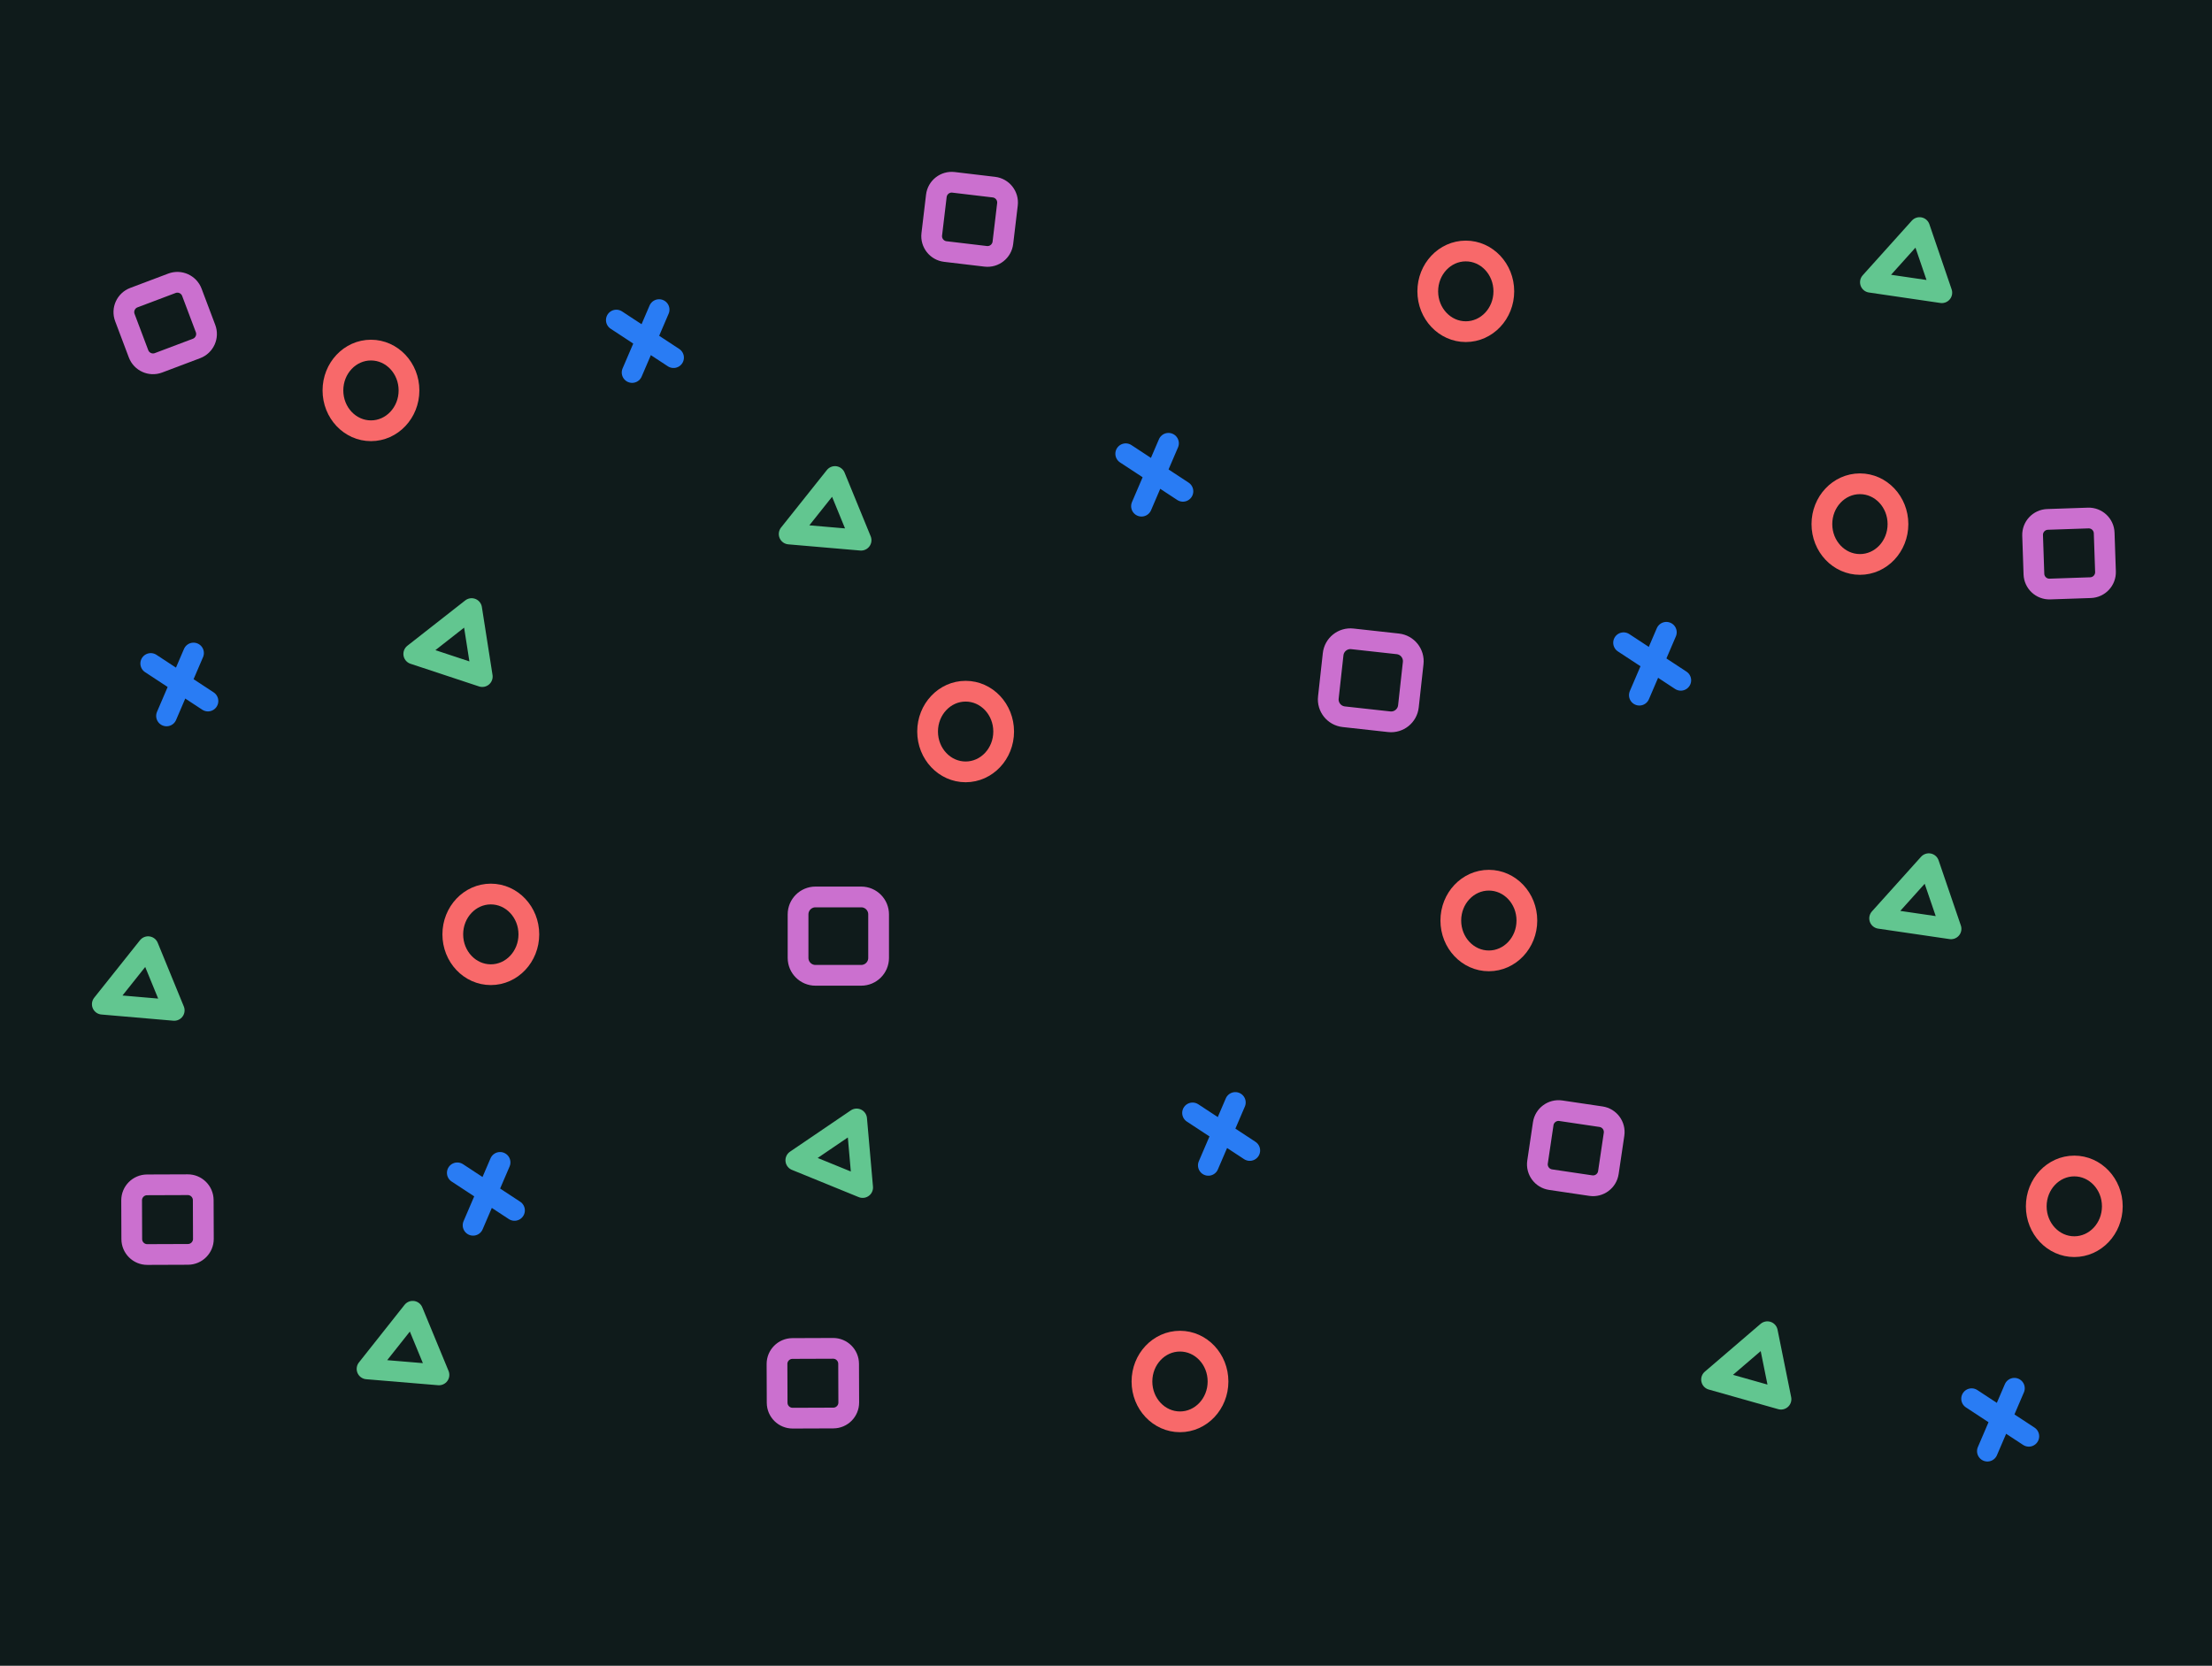 <svg version="1.1" xmlns="http://www.w3.org/2000/svg" xmlns:xlink="http://www.w3.org/1999/xlink" width="479.847" height="361.366" viewBox="0,0,479.847,361.366"><g transform="translate(-0.076,0.683)"><g stroke-miterlimit="10"><path d="M0.076,360.683v-361.366h479.847v361.366z" fill="#0f1b1b" stroke="#000000" stroke-width="0" stroke-linecap="butt" stroke-linejoin="miter"/><path d="M176.977,210.9c-2.086,0 -3.778,-1.691 -3.778,-3.778v-9.444c0,-2.086 1.691,-3.778 3.778,-3.778h9.917c2.086,0 3.778,1.691 3.778,3.778v9.444c0,2.086 -1.691,3.778 -3.778,3.778z" fill="none" stroke="#cb70cf" stroke-width="4.5" stroke-linecap="butt" stroke-linejoin="miter"/><path d="M291.576,154.805c-2.074,-0.229 -3.57,-2.095 -3.341,-4.169l1.035,-9.388c0.229,-2.074 2.095,-3.57 4.169,-3.341l9.857,1.087c2.074,0.229 3.57,2.095 3.341,4.169l-1.035,9.388c-0.229,2.074 -2.095,3.57 -4.169,3.341z" fill="none" stroke="#cb70cf" stroke-width="4.5" stroke-linecap="butt" stroke-linejoin="miter"/><path d="M444.763,127.102c-1.854,0.063 -3.408,-1.389 -3.471,-3.243l-0.285,-8.392c-0.063,-1.854 1.389,-3.408 3.243,-3.471l8.812,-0.299c1.854,-0.063 3.408,1.389 3.471,3.243l0.285,8.392c0.063,1.854 -1.389,3.408 -3.243,3.471z" fill="none" stroke="#cb70cf" stroke-width="4.5" stroke-linecap="butt" stroke-linejoin="miter"/><path d="M336.443,255.229c-1.835,-0.272 -3.102,-1.98 -2.83,-3.815l1.231,-8.306c0.272,-1.835 1.98,-3.102 3.815,-2.83l8.721,1.293c1.835,0.272 3.102,1.98 2.83,3.815l-1.231,8.306c-0.272,1.835 -1.98,3.102 -3.815,2.83z" fill="none" stroke="#cb70cf" stroke-width="4.5" stroke-linecap="butt" stroke-linejoin="miter"/><path d="M172.032,306.973c-1.855,0.007 -3.364,-1.491 -3.371,-3.346l-0.031,-8.397c-0.007,-1.855 1.491,-3.364 3.346,-3.371l8.817,-0.032c1.855,-0.007 3.364,1.491 3.371,3.346l0.031,8.397c0.007,1.855 -1.491,3.364 -3.346,3.371z" fill="none" stroke="#cb70cf" stroke-width="4.5" stroke-linecap="butt" stroke-linejoin="miter"/><path d="M32.032,271.473c-1.855,0.007 -3.364,-1.491 -3.371,-3.346l-0.031,-8.397c-0.007,-1.855 1.491,-3.364 3.346,-3.371l8.817,-0.032c1.855,-0.007 3.364,1.491 3.371,3.346l0.031,8.397c0.007,1.855 -1.491,3.364 -3.346,3.371z" fill="none" stroke="#cb70cf" stroke-width="4.5" stroke-linecap="butt" stroke-linejoin="miter"/><path d="M34.456,78.027c-1.736,0.655 -3.673,-0.221 -4.328,-1.957l-2.964,-7.856c-0.655,-1.736 0.221,-3.673 1.957,-4.328l8.249,-3.113c1.736,-0.655 3.673,0.221 4.328,1.957l2.964,7.856c0.655,1.736 -0.221,3.673 -1.957,4.328z" fill="none" stroke="#cb70cf" stroke-width="4.5" stroke-linecap="butt" stroke-linejoin="miter"/><path d="M205.143,53.884c-1.842,-0.219 -3.158,-1.89 -2.939,-3.732l0.991,-8.338c0.219,-1.842 1.89,-3.158 3.732,-2.939l8.755,1.04c1.842,0.219 3.158,1.89 2.939,3.732l-0.991,8.338c-0.219,1.842 -1.89,3.158 -3.732,2.939z" fill="none" stroke="#cb70cf" stroke-width="4.5" stroke-linecap="butt" stroke-linejoin="miter"/><g fill="none" stroke="#297cf4" stroke-width="4.5" stroke-linecap="round" stroke-linejoin="miter"><path d="M133.779,68.754l12.406,8.145"/><path d="M143.054,66.486l-5.852,13.639"/></g><g fill="none" stroke="#297cf4" stroke-width="4.5" stroke-linecap="round" stroke-linejoin="miter"><path d="M244.279,97.754l12.406,8.145"/><path d="M253.554,95.486l-5.852,13.639"/></g><g fill="none" stroke="#297cf4" stroke-width="4.5" stroke-linecap="round" stroke-linejoin="miter"><path d="M258.779,240.754l12.406,8.145"/><path d="M268.054,238.486l-5.852,13.639"/></g><g fill="none" stroke="#297cf4" stroke-width="4.5" stroke-linecap="round" stroke-linejoin="miter"><path d="M99.279,253.754l12.406,8.145"/><path d="M108.554,251.486l-5.852,13.639"/></g><g fill="none" stroke="#297cf4" stroke-width="4.5" stroke-linecap="round" stroke-linejoin="miter"><path d="M32.779,143.254l12.406,8.145"/><path d="M42.054,140.986l-5.852,13.639"/></g><g fill="none" stroke="#297cf4" stroke-width="4.5" stroke-linecap="round" stroke-linejoin="miter"><path d="M352.279,138.754l12.406,8.145"/><path d="M361.554,136.486l-5.852,13.639"/></g><g fill="none" stroke="#297cf4" stroke-width="4.5" stroke-linecap="round" stroke-linejoin="miter"><path d="M427.779,302.754l12.406,8.145"/><path d="M437.054,300.486l-5.852,13.639"/></g><path d="M331.3,199.017c0,4.832 -3.694,8.75 -8.25,8.75c-4.556,0 -8.25,-3.918 -8.25,-8.75c0,-4.832 3.694,-8.75 8.25,-8.75c4.556,0 8.25,3.918 8.25,8.75z" fill="none" stroke="#f8696a" stroke-width="4.5" stroke-linecap="butt" stroke-linejoin="miter"/><path d="M458.3,261.017c0,4.832 -3.694,8.75 -8.25,8.75c-4.556,0 -8.25,-3.918 -8.25,-8.75c0,-4.832 3.694,-8.75 8.25,-8.75c4.556,0 8.25,3.918 8.25,8.75z" fill="none" stroke="#f8696a" stroke-width="4.5" stroke-linecap="butt" stroke-linejoin="miter"/><path d="M264.3,299.017c0,4.832 -3.694,8.75 -8.25,8.75c-4.556,0 -8.25,-3.918 -8.25,-8.75c0,-4.832 3.694,-8.75 8.25,-8.75c4.556,0 8.25,3.918 8.25,8.75z" fill="none" stroke="#f8696a" stroke-width="4.5" stroke-linecap="butt" stroke-linejoin="miter"/><path d="M217.8,158.017c0,4.832 -3.694,8.75 -8.25,8.75c-4.556,0 -8.25,-3.918 -8.25,-8.75c0,-4.832 3.694,-8.75 8.25,-8.75c4.556,0 8.25,3.918 8.25,8.75z" fill="none" stroke="#f8696a" stroke-width="4.5" stroke-linecap="butt" stroke-linejoin="miter"/><path d="M326.3,62.517c0,4.832 -3.694,8.75 -8.25,8.75c-4.556,0 -8.25,-3.918 -8.25,-8.75c0,-4.832 3.694,-8.75 8.25,-8.75c4.556,0 8.25,3.918 8.25,8.75z" fill="none" stroke="#f8696a" stroke-width="4.5" stroke-linecap="butt" stroke-linejoin="miter"/><path d="M411.8,113.017c0,4.832 -3.694,8.75 -8.25,8.75c-4.556,0 -8.25,-3.918 -8.25,-8.75c0,-4.832 3.694,-8.75 8.25,-8.75c4.556,0 8.25,3.918 8.25,8.75z" fill="none" stroke="#f8696a" stroke-width="4.5" stroke-linecap="butt" stroke-linejoin="miter"/><path d="M88.8,84.017c0,4.832 -3.694,8.75 -8.25,8.75c-4.556,0 -8.25,-3.918 -8.25,-8.75c0,-4.832 3.694,-8.75 8.25,-8.75c4.556,0 8.25,3.918 8.25,8.75z" fill="none" stroke="#f8696a" stroke-width="4.5" stroke-linecap="butt" stroke-linejoin="miter"/><path d="M114.8,202.017c0,4.832 -3.694,8.75 -8.25,8.75c-4.556,0 -8.25,-3.918 -8.25,-8.75c0,-4.832 3.694,-8.75 8.25,-8.75c4.556,0 8.25,3.918 8.25,8.75z" fill="none" stroke="#f8696a" stroke-width="4.5" stroke-linecap="butt" stroke-linejoin="miter"/><path d="M79.7,296.283l15.6,1.3l-5.7,-13.8c0,0 -7.001,8.84 -8.605,10.865c-0.622,0.785 -1.295,1.635 -1.295,1.635z" fill="none" stroke="#62c690" stroke-width="4.5" stroke-linecap="round" stroke-linejoin="round"/><path d="M172.714,251.023l14.495,5.913l-1.305,-14.874c0,0 -9.328,6.337 -11.464,7.789c-0.829,0.563 -1.725,1.172 -1.725,1.172z" fill="none" stroke="#62c690" stroke-width="4.5" stroke-linecap="round" stroke-linejoin="round"/><path d="M89.834,141.178l14.862,4.916l-2.311,-14.751c0,0 -8.876,6.956 -10.909,8.549c-0.789,0.618 -1.642,1.287 -1.642,1.287z" fill="none" stroke="#62c690" stroke-width="4.5" stroke-linecap="round" stroke-linejoin="round"/><path d="M22.272,217.164l15.596,1.343l-5.662,-13.816c0,0 -7.026,8.821 -8.635,10.841c-0.624,0.784 -1.3,1.632 -1.3,1.632z" fill="none" stroke="#62c690" stroke-width="4.5" stroke-linecap="round" stroke-linejoin="round"/><path d="M171.272,115.164l15.596,1.343l-5.662,-13.816c0,0 -7.026,8.821 -8.635,10.841c-0.624,0.784 -1.3,1.632 -1.3,1.632z" fill="none" stroke="#62c690" stroke-width="4.5" stroke-linecap="round" stroke-linejoin="round"/><path d="M371.363,298.595l15.064,4.258l-2.957,-14.635c0,0 -8.562,7.339 -10.523,9.02c-0.761,0.652 -1.584,1.358 -1.584,1.358z" fill="none" stroke="#62c690" stroke-width="4.5" stroke-linecap="round" stroke-linejoin="round"/><path d="M407.823,198.545l15.489,2.271l-4.828,-14.129c0,0 -7.539,8.386 -9.266,10.307c-0.67,0.745 -1.395,1.551 -1.395,1.551z" fill="none" stroke="#62c690" stroke-width="4.5" stroke-linecap="round" stroke-linejoin="round"/><path d="M405.823,60.545l15.489,2.271l-4.828,-14.129c0,0 -7.539,8.386 -9.266,10.307c-0.67,0.745 -1.395,1.551 -1.395,1.551z" fill="none" stroke="#62c690" stroke-width="4.5" stroke-linecap="round" stroke-linejoin="round"/></g></g></svg><!--rotationCenter:239.92357:180.683185-->